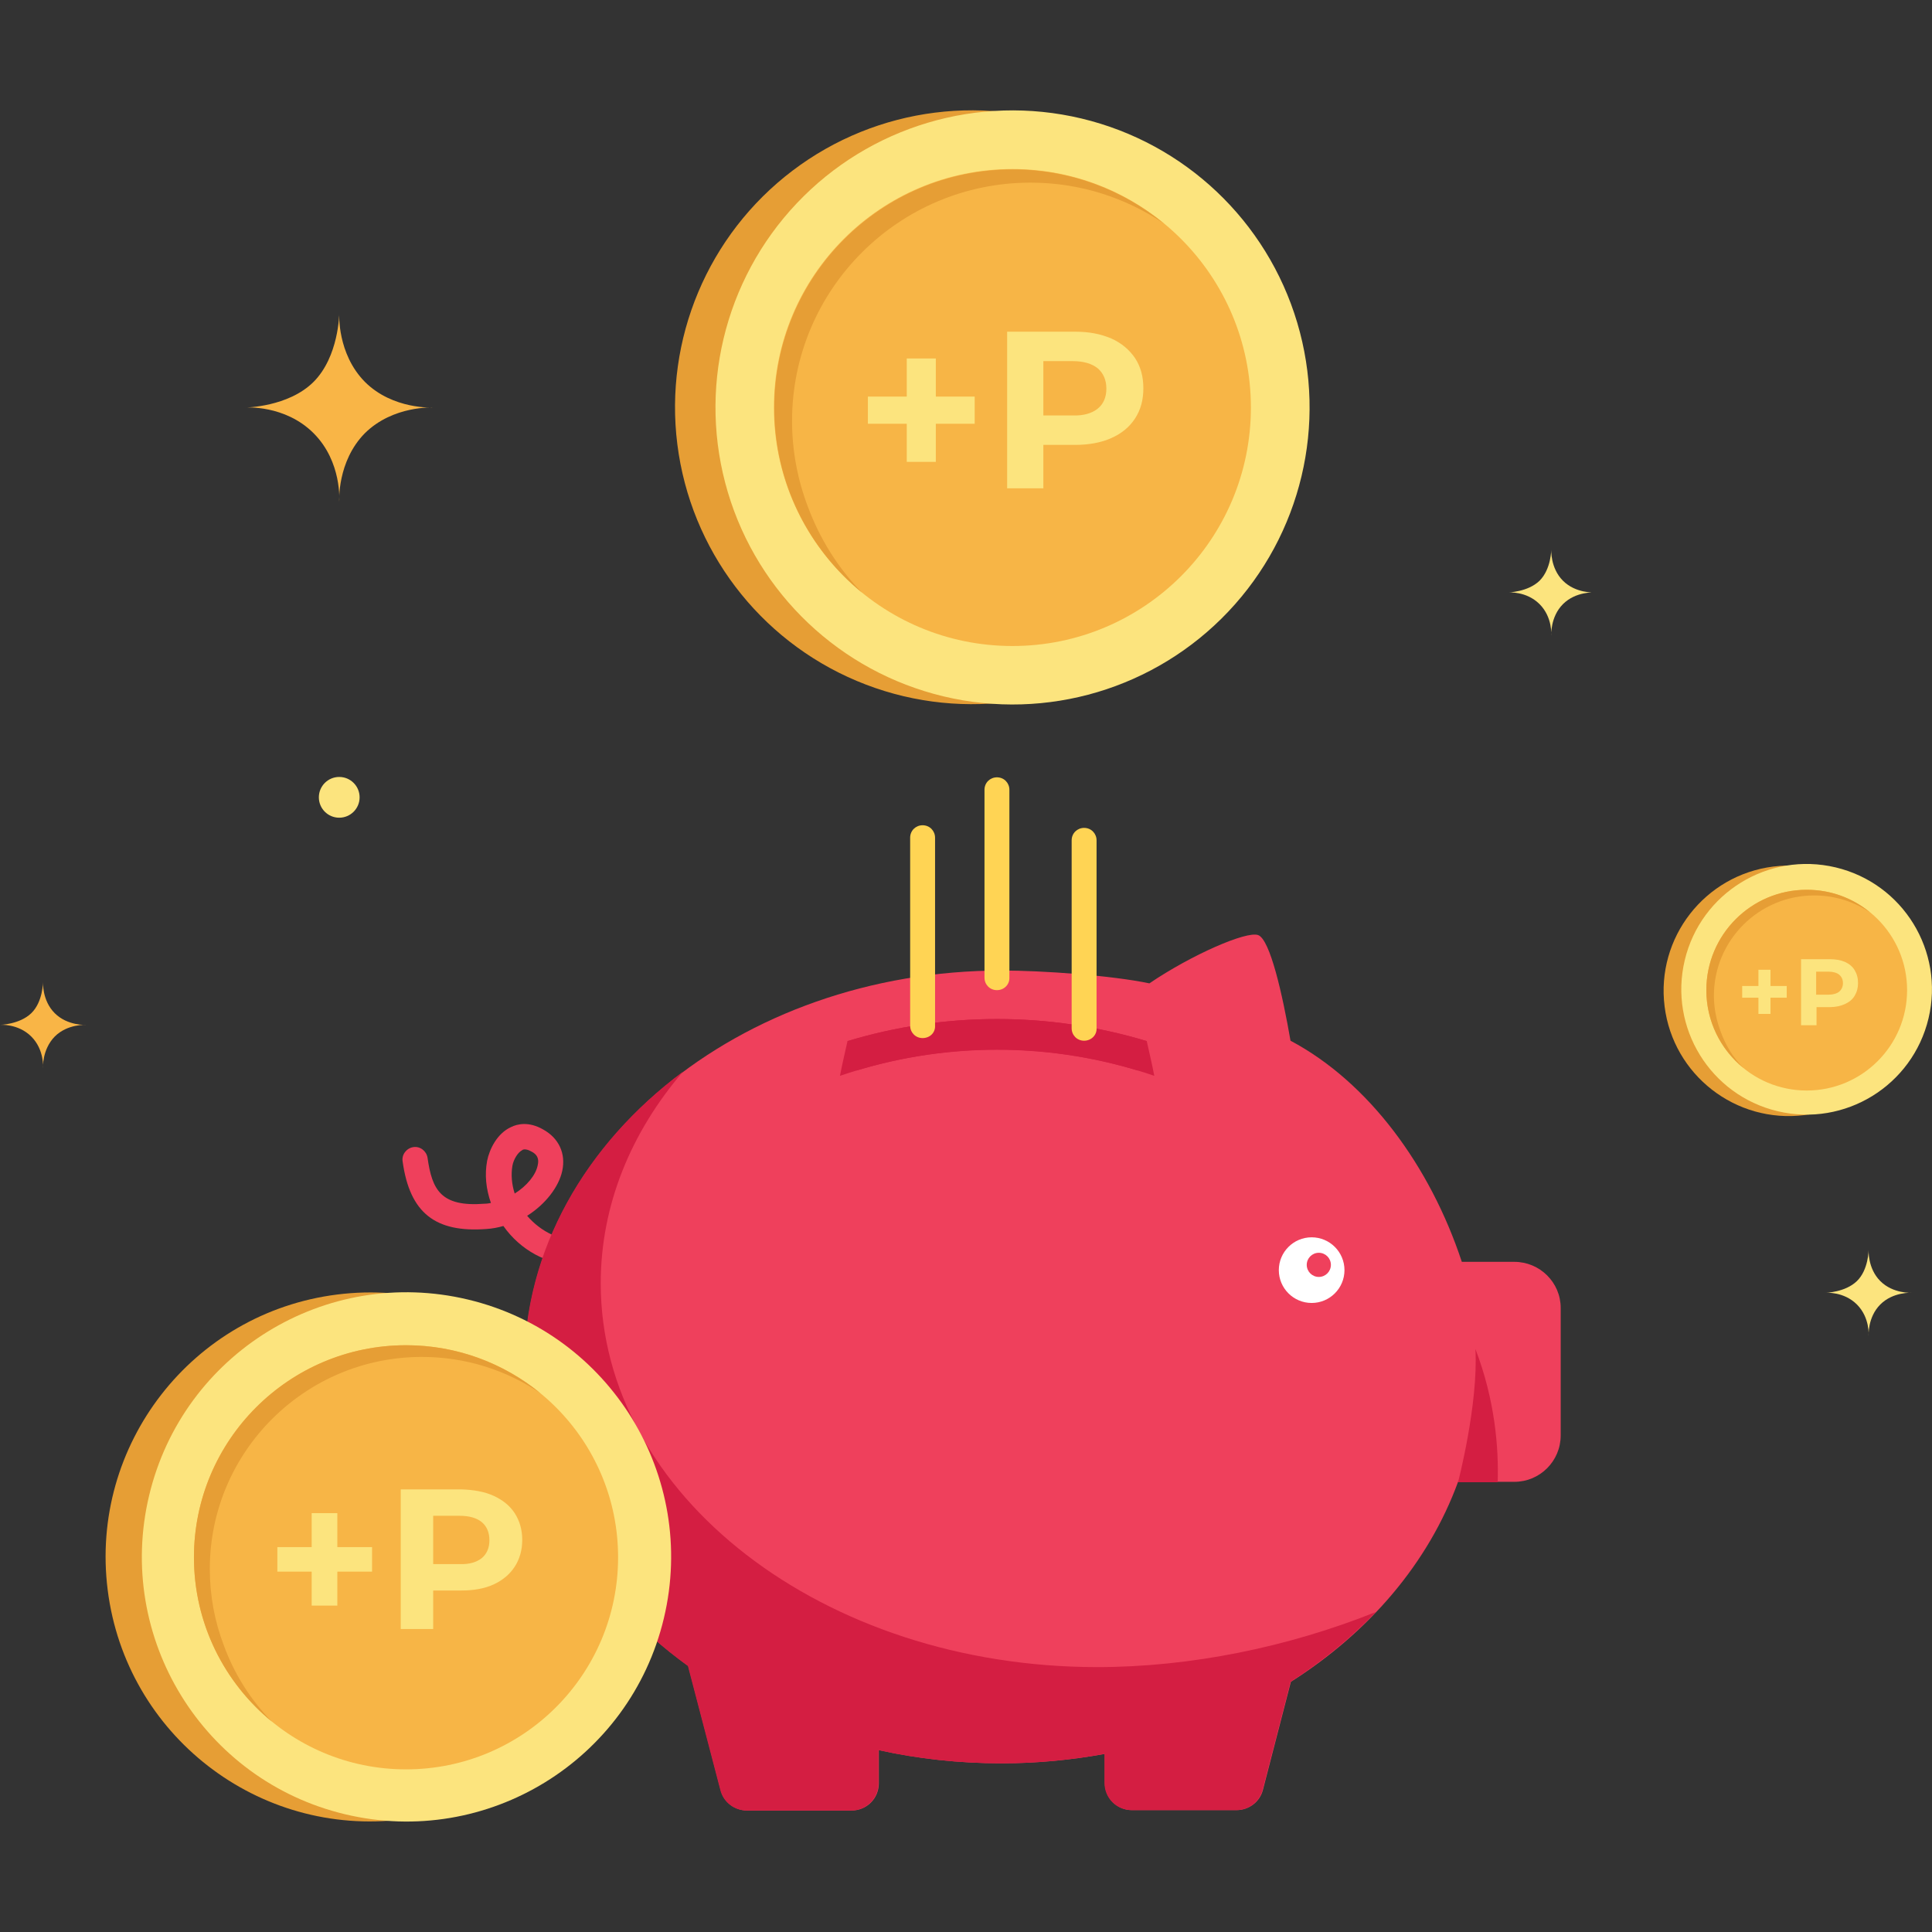 <?xml version="1.0" encoding="utf-8"?>
<!-- Generator: Adobe Illustrator 24.1.3, SVG Export Plug-In . SVG Version: 6.00 Build 0)  -->
<svg version="1.1" id="Layer_1" xmlns="http://www.w3.org/2000/svg" xmlns:xlink="http://www.w3.org/1999/xlink" x="0px" y="0px"
	 viewBox="0 0 512 512" enable-background="new 0 0 512 512" xml:space="preserve" width="150" height="150">
<rect x="0" y="0" width="512" height="512" fill="#333333" stroke="none"/>
<g>
	<g>
		<g>
			<path fill="#EF405C" d="M152.4,335.2c-7.3,0-14.5-3.9-19-10.3c-1.4,0.4-2.9,0.7-4.5,0.8c-13.5,1-20.3-4.2-22.2-17.9
				c-0.3-1.8,1-3.5,2.8-3.8c1.8-0.3,3.5,1,3.8,2.8c1.2,8.5,3.5,13.1,15.1,12.2c0.6,0,1.2-0.1,1.7-0.2c-1.3-3.7-1.7-7.5-1-11.2
				c0.6-3,2.6-7.2,6.3-8.9c1.8-0.9,4.8-1.5,8.5,0.6c4.2,2.3,6.1,6.4,5.1,11c-0.9,4.2-4.4,8.8-9.3,11.9c3.6,4.2,9.3,7.3,15.3,6.1
				c1.8-0.4,3.6,0.8,3.9,2.6c0.4,1.8-0.8,3.6-2.6,3.9C155,335.1,153.7,335.2,152.4,335.2z M139.1,304.6c-0.4,0-0.6,0.1-0.7,0.2
				c-1.2,0.6-2.3,2.5-2.6,4.1c-0.4,2.4-0.2,4.9,0.6,7.4c3.2-2,5.6-4.9,6.1-7.5c0.4-1.7-0.1-2.9-1.8-3.7
				C140,304.7,139.4,304.6,139.1,304.6z"/>
		</g>
		<g>
			<path fill="#EF405C" d="M401.3,334.4h-13.9c-8.4-25.4-24.7-47.6-45.4-58.6c-2.1-12.1-5.4-26.9-8.6-28
				c-3.1-1.1-17.6,5.2-28.8,12.8c-10-2.1-28.3-3.4-39.1-3.4c-69.9,0-126.5,47.1-126.5,105.1c0,31.6,16.8,60,43.4,79.2l8.6,32.9
				c0.8,3.2,3.7,5.4,7,5.4h27.7c4,0,7.2-3.2,7.2-7.2v-8.8c10.4,2.3,21.3,3.5,32.6,3.5c9.4,0,18.5-0.9,27.3-2.5v7.7
				c0,4,3.2,7.2,7.2,7.2h27.7c3.3,0,6.2-2.2,7-5.4l7.4-28.6c20.8-13.2,36.5-31.6,44.3-53h14.9c6.8,0,12.3-5.5,12.3-12.3v-33.8
				C413.6,339.9,408.1,334.4,401.3,334.4z"/>
			<path fill="#D41E42" d="M391,357.5c0.8,14.6-4.6,35.3-4.6,35.3h10.5C397.2,383.8,396.2,371,391,357.5z"/>
			<path fill="#D41E42" d="M290.8,441.8c-72.7,0-131.6-45.6-131.6-101.7c0-20.7,8-40,21.8-56.1c-25.8,19.2-42.1,47.2-42.1,78.3
				c0,31.6,16.8,60,43.4,79.2l8.6,32.9c0.8,3.2,3.7,5.4,7,5.4h27.7c4,0,7.2-3.2,7.2-7.2v-8.8c10.4,2.3,21.3,3.5,32.6,3.5
				c9.4,0,18.5-0.9,27.3-2.5v7.7c0,4,3.2,7.2,7.2,7.2h27.7c3.3,0,6.2-2.2,7-5.4l7.4-28.6c8.4-5.4,16-11.6,22.6-18.5
				C341.4,436.5,315.5,441.8,290.8,441.8z"/>
			<g>
				<g>
					<path fill="#D41E42" d="M305.9,285.1c-27-9.2-56.3-9.2-83.3,0c0.6-3.1,1.3-6.1,2-9.2c25.8-7.8,53.4-7.8,79.3,0
						C304.6,279,305.3,282,305.9,285.1z"/>
				</g>
				<g>
					<path fill="#D41E42" d="M301.5,283.7c-24.3-7.4-50.2-7.4-74.5,0c-0.8-2.6-1.6-5.2-2.4-7.8c25.8-7.8,53.4-7.8,79.3,0
						C303.1,278.5,302.3,281.1,301.5,283.7z"/>
				</g>
			</g>
		</g>
		<path fill="#FFFFFF" d="M356.3,336.6c0,4.8-3.9,8.7-8.7,8.7c-4.8,0-8.7-3.9-8.7-8.7c0-4.8,3.9-8.7,8.7-8.7
			C352.4,327.9,356.3,331.8,356.3,336.6z"/>
		<circle fill="#EF405C" cx="349.5" cy="335.2" r="3.2"/>
		<g>
			<g>
				<g>
					<path fill="#FFD454" d="M244.5,275.1c-1.9,0-3.3-1.5-3.3-3.3V222c0-1.9,1.5-3.3,3.3-3.3c1.9,0,3.3,1.5,3.3,3.3v49.8
						C247.9,273.7,246.4,275.1,244.5,275.1z"/>
				</g>
				<g>
					<path fill="#FFD454" d="M264.2,262.4c-1.9,0-3.3-1.5-3.3-3.3v-49.8c0-1.9,1.5-3.3,3.3-3.3c1.9,0,3.3,1.5,3.3,3.3V259
						C267.6,260.9,266.1,262.4,264.2,262.4z"/>
				</g>
				<g>
					<path fill="#FFD454" d="M287.3,275.8c-1.9,0-3.3-1.5-3.3-3.3v-49.8c0-1.9,1.5-3.3,3.3-3.3c1.9,0,3.3,1.5,3.3,3.3v49.8
						C290.7,274.3,289.2,275.8,287.3,275.8z"/>
				</g>
			</g>
		</g>
	</g>
	<path fill="#F9B546" d="M89.9,132.9c0,0,0.8-10.5-6.8-18.1c-7.6-7.6-18.1-6.8-18.1-6.8s11.4-0.1,18.1-6.8s6.8-18.1,6.8-18.1
		s-0.6,10.6,6.8,18.1c7.4,7.4,18.1,6.8,18.1,6.8s-10.6-0.6-18.1,6.8C89.3,122.3,89.9,132.9,89.9,132.9z"/>
	<path fill="#FCE47E" d="M495.2,354c0,0,0.4-4.8-3.1-8.3s-8.3-3.1-8.3-3.1s5.2-0.1,8.3-3.1s3.1-8.3,3.1-8.3s-0.3,4.9,3.1,8.3
		s8.3,3.1,8.3,3.1s-4.9-0.3-8.3,3.1S495.2,354,495.2,354z"/>
	<path fill="#FCE47E" d="M411.1,168.4c0,0,0.4-4.8-3.1-8.3s-8.3-3.1-8.3-3.1s5.2-0.1,8.3-3.1c3.1-3.1,3.1-8.3,3.1-8.3
		s-0.3,4.9,3.1,8.3c3.4,3.4,8.3,3.1,8.3,3.1s-4.9-0.3-8.3,3.1S411.1,168.4,411.1,168.4z"/>
	<path fill="#F9B546" d="M11.4,283c0,0,0.4-4.8-3.1-8.3c-3.5-3.5-8.3-3.1-8.3-3.1s5.2-0.1,8.3-3.1s3.1-8.3,3.1-8.3s-0.3,4.9,3.1,8.3
		c3.4,3.4,8.3,3.1,8.3,3.1s-4.9-0.3-8.3,3.1C11.1,278.2,11.4,283,11.4,283z"/>
	<circle fill="#FCE47E" cx="89.9" cy="211.3" r="5.4"/>
	<g>
		<g>
			
				<ellipse transform="matrix(0.992 -0.124 0.124 0.992 -28.976 61.091)" fill="#E69E35" cx="474.3" cy="262.4" rx="33.2" ry="33.2"/>
			
				<ellipse transform="matrix(0.232 -0.973 0.973 0.232 112.379 667.17)" fill="#FCE47E" cx="478.8" cy="262.4" rx="33.2" ry="33.2"/>
			<circle fill="#F7B546" cx="478.8" cy="262.4" r="26.6"/>
			<path fill="#E69E35" d="M454.2,263.9c0-14.7,11.9-26.6,26.6-26.6c5.5,0,10.6,1.7,14.8,4.5c-4.6-3.8-10.4-6-16.8-6
				c-14.7,0-26.6,11.9-26.6,26.6c0,8.3,3.8,15.7,9.8,20.6c-2.7-2.7-4.7-6-6-9.6C454.9,270.5,454.2,267.2,454.2,263.9z"/>
		</g>
		<g>
			<path fill="#FCE47E" d="M473.6,264.4l-4.4,0v4.3h-3.2v-4.3h-4.3l0-3.1h4.3v-4.3h3.2v4.3l4.3,0V264.4z"/>
			<path fill="#FCE47E" d="M488.9,254.9c1.1,0.5,2,1.2,2.6,2.2c0.6,1,0.9,2.1,0.9,3.4c0,1.3-0.3,2.4-0.9,3.4c-0.6,1-1.5,1.7-2.6,2.2
				c-1.1,0.5-2.5,0.8-4,0.8h-3.5v4.8h-4.1l0-17.5h7.6C486.4,254.2,487.7,254.4,488.9,254.9z M487.4,262.8c0.6-0.5,1-1.3,1-2.2
				c0-1-0.3-1.7-1-2.3c-0.6-0.5-1.6-0.8-2.8-0.8h-3.3v6.1h3.3C485.8,263.6,486.8,263.3,487.4,262.8z"/>
		</g>
	</g>
	<g>
		<g>
			
				<ellipse transform="matrix(0.992 -0.125 0.125 0.992 -50.724 15.457)" fill="#E69E35" cx="98" cy="412.7" rx="70.1" ry="70.1"/>
			
				<ellipse transform="matrix(0.232 -0.973 0.973 0.232 -318.795 421.543)" fill="#FCE47E" cx="107.6" cy="412.7" rx="70.1" ry="70.1"/>
			<circle fill="#F7B546" cx="107.6" cy="412.7" r="56.2"/>
			<path fill="#E69E35" d="M55.6,415.8c0-31,25.2-56.2,56.2-56.2c11.6,0,22.4,3.5,31.4,9.6c-9.7-7.9-22.1-12.7-35.6-12.7
				c-31,0-56.2,25.2-56.2,56.2c0,17.6,8.1,33.3,20.7,43.6c-5.6-5.7-10-12.6-12.8-20.3C56.9,429.7,55.6,422.9,55.6,415.8z"/>
		</g>
		<g>
			<path fill="#FCE47E" d="M98.6,416.5h-9.2v9h-6.8v-9h-9.1V410h9.1v-9h6.8v9h9.2V416.5z"/>
			<path fill="#FCE47E" d="M130.8,396.4c2.4,1.1,4.3,2.6,5.6,4.6c1.3,2,2,4.4,2,7.1c0,2.7-0.7,5.1-2,7.1c-1.3,2-3.2,3.6-5.6,4.7
				c-2.4,1.1-5.3,1.6-8.5,1.6h-7.5v10.2h-8.6v-37h16C125.5,394.8,128.4,395.3,130.8,396.4z M127.7,412.9c1.3-1.1,2-2.7,2-4.7
				c0-2.1-0.7-3.7-2-4.8c-1.3-1.1-3.3-1.7-5.9-1.7h-7v12.8h7C124.4,414.6,126.3,414,127.7,412.9z"/>
		</g>
	</g>
	<g>
		<g>
			
				<ellipse transform="matrix(0.992 -0.125 0.125 0.992 -11.465 32.989)" fill="#E69E35" cx="257.6" cy="108" rx="78.7" ry="78.7"/>
			
				<ellipse transform="matrix(0.232 -0.973 0.973 0.232 101.003 343.977)" fill="#FCE47E" cx="268.3" cy="108" rx="78.7" ry="78.7"/>
			<circle fill="#F7B546" cx="268.3" cy="108" r="63.2"/>
			<path fill="#E69E35" d="M209.9,111.6c0-34.9,28.3-63.2,63.2-63.2c13.1,0,25.2,4,35.3,10.8c-10.9-8.9-24.8-14.3-40-14.3
				c-34.9,0-63.2,28.3-63.2,63.2c0,19.8,9.1,37.4,23.3,49c-6.3-6.4-11.2-14.2-14.4-22.8C211.4,127.2,209.9,119.5,209.9,111.6z"/>
		</g>
		<g>
			<path fill="#FCE47E" d="M258.3,112.3H248v10.1h-7.7v-10.1H230v-7.2h10.3V95h7.7v10.1h10.3V112.3z"/>
			<path fill="#FCE47E" d="M294.5,89.7c2.7,1.2,4.8,3,6.3,5.2c1.5,2.3,2.2,4.9,2.2,8c0,3.1-0.7,5.7-2.2,8c-1.5,2.3-3.6,4-6.3,5.2
				c-2.7,1.2-5.9,1.8-9.6,1.8h-8.4v11.5h-9.6V87.9h18C288.6,87.9,291.7,88.5,294.5,89.7z M290.9,108.3c1.5-1.2,2.3-3,2.3-5.3
				c0-2.3-0.8-4.1-2.3-5.4c-1.5-1.2-3.7-1.9-6.6-1.9h-7.8v14.4h7.8C287.2,110.2,289.4,109.5,290.9,108.3z"/>
		</g>
	</g>
</g>
</svg>

